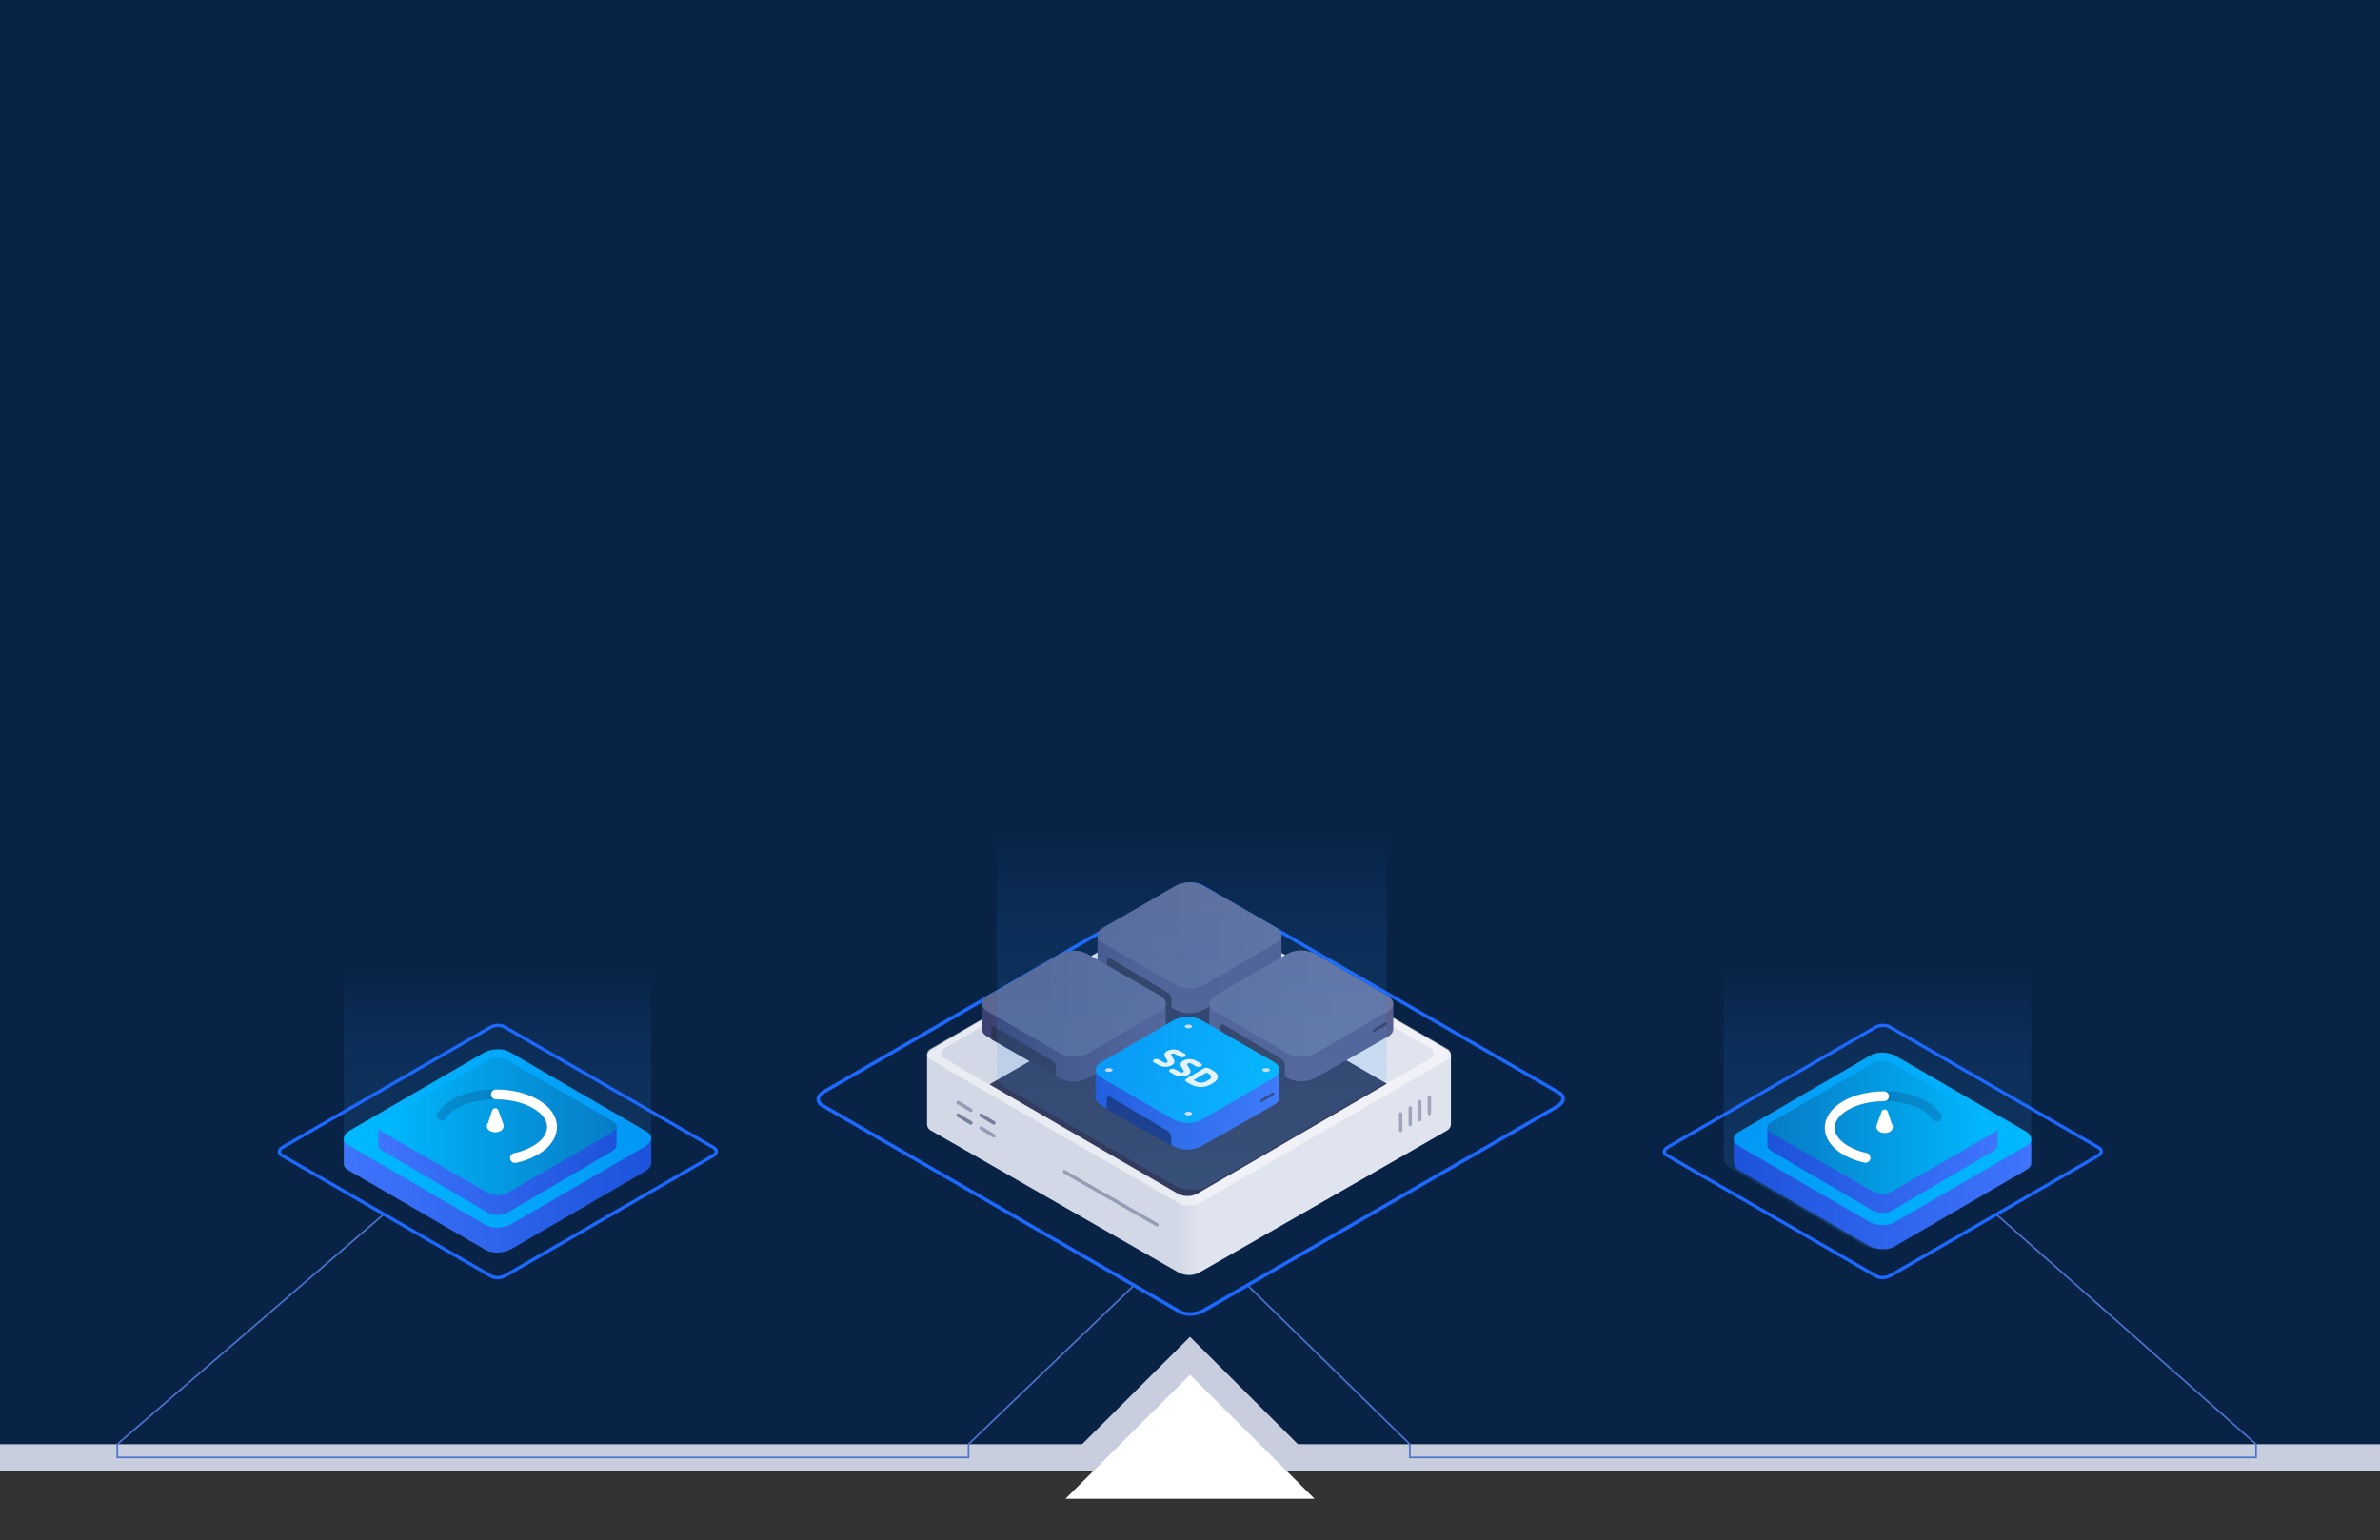 <svg xmlns="http://www.w3.org/2000/svg" width="1440" height="932" viewBox="0 0 1440 932" fill="none" class="injected-svg" data-src="/assets/hero-CVbRPHO6.svg" xmlns:xlink="http://www.w3.org/1999/xlink" role="img">
<rect x="0" y="0" width="1440" height="932" fill="#333333" stroke="none"/>
<path d="M0 16H1440V890H0V16Z" fill="#C8CEDE"></path>
<path d="M0 0H1440V874H0V0Z" fill="#092346"></path>
<path opacity="0.16" fill-rule="evenodd" clip-rule="evenodd" d="M391.3 705.9L308.2 754.1C304.2 756.4 297.2 756.1 292.6 753.5L211.8 706.7C209.4 705.3 208.1 703.5 208 701.8V701.5C208 701.5 208 701.5 208 701.4V584.8L394 583V701.8C394.1 703.3 393.2 704.8 391.3 705.9Z" fill="url(#paint0_linear_1031_4646-74)"></path>
<path opacity="0.16" fill-rule="evenodd" clip-rule="evenodd" d="M1226.3 705.9L1143.2 754.1C1139.2 756.4 1132.2 756.1 1127.6 753.5L1046.8 706.7C1044.4 705.3 1043.1 703.5 1043 701.8V701.5C1043 701.5 1043 701.5 1043 701.4V584.8L1229 583V701.8C1229.1 703.3 1228.2 704.8 1226.3 705.9Z" fill="url(#paint1_linear_1031_4646-75)"></path>
<path d="M1365 874L1208 735" stroke="#4C73CC" stroke-linecap="round"></path>
<path d="M853 874L755 778" stroke="#4C73CC" stroke-linecap="round"></path>
<path d="M1365 882L1365 874" stroke="#4C73CC" stroke-linecap="round"></path>
<path d="M853 882L853 874" stroke="#4C73CC" stroke-linecap="round"></path>
<path d="M853 882L1365 882" stroke="#4C73CC" stroke-linecap="round"></path>
<path d="M586 874L686 778" stroke="#4C73CC" stroke-linecap="round"></path>
<path d="M586 882L586 874" stroke="#4C73CC" stroke-linecap="round"></path>
<path d="M71 874L232 735" stroke="#4C73CC" stroke-linecap="round"></path>
<path d="M71 882L71 874" stroke="#4C73CC" stroke-linecap="round"></path>
<path d="M586 882L71 882" stroke="#4C73CC" stroke-linecap="round"></path>
<path d="M1139.45 621.517C1137.95 621.517 1136.46 621.871 1135.13 622.578L1009.55 695.094C1008.56 695.667 1007.97 696.374 1007.97 696.997C1008 697.267 1008.12 697.536 1008.29 697.755C1008.46 697.974 1008.68 698.159 1008.95 698.26L1135.76 771.467C1137.63 772.545 1141.05 772.376 1143.23 771.113L1268.82 698.597C1269.81 698.024 1270.4 697.317 1270.4 696.694C1270.37 696.425 1270.25 696.155 1270.08 695.936C1269.91 695.717 1269.69 695.549 1269.42 695.431L1142.61 622.225C1141.64 621.719 1140.54 621.484 1139.43 621.517H1139.45ZM1138.94 774.161C1137.49 774.195 1136.04 773.858 1134.76 773.185L1007.95 699.978C1007.38 699.709 1006.91 699.288 1006.57 698.766C1006.24 698.244 1006.03 697.637 1006 697.014C1006 695.65 1006.94 694.336 1008.56 693.393L1134.14 620.877C1136.97 619.261 1141.11 619.092 1143.59 620.524L1270.4 693.73C1270.97 694 1271.44 694.421 1271.8 694.943C1272.13 695.465 1272.34 696.071 1272.37 696.694C1272.37 698.058 1271.43 699.372 1269.81 700.315L1144.23 772.831C1142.61 773.724 1140.79 774.178 1138.96 774.161H1138.94Z" fill="#1B69FF"></path>
<path d="M297.758 771.484C299.61 772.561 303.046 772.393 305.235 771.13L430.816 698.614C431.809 698.041 432.399 697.334 432.399 696.711C432.365 696.441 432.247 696.172 432.079 695.953C431.91 695.734 431.692 695.549 431.422 695.448L304.612 622.241C302.759 621.164 299.324 621.332 297.134 622.595L171.553 695.111C170.56 695.684 169.97 696.391 169.97 697.014C170.004 697.284 170.122 697.553 170.29 697.772C170.459 697.991 170.678 698.159 170.947 698.277L297.758 771.484ZM300.957 774.178C299.509 774.212 298.061 773.875 296.781 773.201L169.97 699.995C169.398 699.725 168.926 699.305 168.573 698.782C168.236 698.26 168.034 697.654 168 697.031C168 695.667 168.943 694.353 170.56 693.41L296.141 620.894C298.953 619.278 303.113 619.109 305.588 620.54L432.399 693.747C432.971 694.017 433.443 694.438 433.797 694.96C434.133 695.482 434.336 696.088 434.369 696.728C434.369 698.092 433.426 699.405 431.809 700.349L306.228 772.865C304.612 773.757 302.793 774.212 300.957 774.195V774.178Z" fill="#1B69FF"></path>
<path d="M720.826 536.077C718.165 536.06 715.538 536.717 713.197 537.98L499.135 661.557C497.232 662.668 496.121 664.049 496.121 665.363C496.188 665.952 496.407 666.508 496.744 666.979C497.097 667.451 497.552 667.838 498.091 668.074L714.224 792.864C717.576 794.783 723.689 794.514 727.596 792.257L941.658 668.664C943.561 667.552 944.673 666.171 944.673 664.857C944.605 664.268 944.386 663.712 944.049 663.241C943.696 662.769 943.241 662.382 942.702 662.146L726.569 537.357C724.8 536.43 722.83 535.993 720.826 536.043V536.077ZM719.984 796.282C717.609 796.35 715.269 795.794 713.18 794.682L497.047 669.893C496.188 669.489 495.447 668.849 494.908 668.04C494.369 667.249 494.066 666.323 494.016 665.363C494.016 663.275 495.498 661.237 498.074 659.755L712.136 536.161C716.767 533.483 723.554 533.231 727.613 535.571L943.746 660.361C944.605 660.765 945.346 661.405 945.885 662.197C946.424 662.988 946.727 663.914 946.778 664.874C946.778 666.963 945.296 669 942.719 670.499L728.657 794.093C725.996 795.558 723.015 796.299 719.984 796.282Z" fill="#1B69FF"></path>
<path d="M720 809L795.344 884H644.656L720 809Z" fill="#C8CEDE"></path>
<path d="M720 832L795.344 907H644.656L720 832Z" fill="white"></path>
<path fill-rule="evenodd" clip-rule="evenodd" d="M1226.37 707.785L1145.96 754.522C1142.09 756.747 1135.31 756.457 1130.86 753.941L1052.68 708.559C1050.35 707.205 1049.1 705.463 1049 703.818V703.624C1049 703.528 1049 703.431 1049 703.334V689.207H1228.98V703.721C1229.08 705.269 1228.21 706.721 1226.37 707.785Z" fill="url(#paint2_linear_1031_4646-76)"></path>
<path fill-rule="evenodd" clip-rule="evenodd" d="M1051.62 685.239L1132.03 638.503C1135.9 636.277 1142.67 636.567 1147.12 639.083L1225.31 684.465C1229.76 687.078 1230.24 690.948 1226.37 693.174L1145.96 739.911C1142.09 742.136 1135.32 741.846 1130.86 739.33L1052.68 693.948C1048.23 691.432 1047.74 687.465 1051.62 685.239Z" fill="url(#paint3_linear_1031_4646-77)"></path>
<path fill-rule="evenodd" clip-rule="evenodd" d="M1206.63 696.284L1144.38 732.833C1141.38 734.573 1136.14 734.346 1132.69 732.379L1072.17 696.89C1070.37 695.83 1069.4 694.468 1069.32 693.182V693.031C1069.32 692.955 1069.32 692.879 1069.32 692.804V681.756H1208.65V693.106C1208.73 694.317 1208.05 695.452 1206.63 696.284Z" fill="url(#paint4_linear_1031_4646-78)"></path>
<path fill-rule="evenodd" clip-rule="evenodd" d="M1071.35 679.188L1133.6 643.239C1136.59 641.527 1141.84 641.75 1145.28 643.685L1205.81 678.593C1209.26 680.602 1209.63 683.579 1206.63 685.291L1144.38 721.241C1141.39 722.952 1136.14 722.729 1132.7 720.794L1072.17 685.887C1068.72 683.951 1068.35 680.9 1071.35 679.188Z" fill="url(#paint5_linear_1031_4646-79)"></path>
<path fill-rule="evenodd" clip-rule="evenodd" d="M1138.2 680.743C1139.55 680.071 1141.06 680.071 1142.41 680.743C1143.58 681.416 1143.58 682.509 1142.41 683.182C1141.06 683.854 1139.55 683.854 1138.2 683.182C1137.03 682.425 1137.03 681.416 1138.2 680.743ZM1142.83 681.164L1140.31 673.429L1137.45 681.332L1142.83 681.164Z" fill="white" stroke="white" stroke-width="4" stroke-linecap="round" stroke-linejoin="round"></path>
<path opacity="0.2" d="M1128.71 700.67C1124.59 699.829 1120.63 698.316 1117.02 696.298C1103.82 688.731 1103.73 676.455 1116.77 668.972C1129.8 661.49 1151.07 661.49 1164.19 669.057C1167.21 670.738 1169.82 673.008 1171.84 675.783" stroke="#101C4F" stroke-width="6" stroke-linecap="round" stroke-linejoin="round"></path>
<path d="M1128.71 700.67C1124.59 699.829 1120.63 698.316 1117.02 696.298C1103.82 688.731 1103.73 676.455 1116.77 668.972C1123.16 665.273 1131.48 663.423 1139.89 663.423" stroke="white" stroke-width="6" stroke-linecap="round" stroke-linejoin="round"></path>
<path fill-rule="evenodd" clip-rule="evenodd" d="M210.708 708.153L293.808 756.453C297.808 758.753 304.808 758.453 309.408 755.853L390.208 708.953C392.608 707.553 393.908 705.753 394.008 704.053V703.853C394.008 703.753 394.008 703.653 394.008 703.553V688.953H208.008V703.953C207.908 705.553 208.808 707.053 210.708 708.153Z" fill="url(#paint6_linear_1031_4646-80)"></path>
<path fill-rule="evenodd" clip-rule="evenodd" d="M391.305 684.853L308.205 636.553C304.205 634.253 297.205 634.553 292.605 637.153L211.805 684.053C207.205 686.753 206.705 690.753 210.705 693.053L293.805 741.353C297.805 743.653 304.805 743.353 309.405 740.753L390.205 693.853C394.805 691.253 395.305 687.153 391.305 684.853Z" fill="url(#paint7_linear_1031_4646-81)"></path>
<path fill-rule="evenodd" clip-rule="evenodd" d="M231.104 696.267L295.437 734.038C298.533 735.837 303.953 735.603 307.514 733.569L370.066 696.893C371.924 695.798 372.93 694.391 373.008 693.061V692.905C373.008 692.827 373.008 692.748 373.008 692.67V681.253H229.014V692.983C228.936 694.234 229.633 695.407 231.104 696.267Z" fill="url(#paint8_linear_1031_4646-82)"></path>
<path fill-rule="evenodd" clip-rule="evenodd" d="M370.915 678.599L306.582 641.447C303.485 639.678 298.066 639.909 294.505 641.909L231.952 677.984C228.391 680.061 228.004 683.137 231.1 684.907L295.434 722.058C298.53 723.828 303.95 723.597 307.511 721.597L370.064 685.522C373.625 683.522 374.012 680.368 370.915 678.599Z" fill="url(#paint9_linear_1031_4646-83)"></path>
<path fill-rule="evenodd" clip-rule="evenodd" d="M301.814 680.207C300.424 679.512 298.86 679.512 297.47 680.207C296.253 680.902 296.253 682.031 297.47 682.727C298.86 683.422 300.424 683.422 301.814 682.727C303.031 681.945 303.031 680.902 301.814 680.207ZM297.035 680.641L299.642 672.647L302.596 680.815L297.035 680.641Z" fill="white" stroke="white" stroke-width="4" stroke-linecap="round" stroke-linejoin="round"></path>
<path opacity="0.2" d="M311.633 700.8C315.891 699.931 319.975 698.367 323.711 696.281C337.353 688.461 337.44 675.775 323.972 668.042C310.504 660.309 288.52 660.309 274.965 668.129C271.837 669.867 269.144 672.213 267.058 675.08" stroke="#101C4F" stroke-width="6" stroke-linecap="round" stroke-linejoin="round"></path>
<path d="M311.633 700.8C315.891 699.931 319.975 698.367 323.711 696.281C337.353 688.461 337.44 675.775 323.972 668.042C317.368 664.219 308.766 662.307 300.077 662.307" stroke="white" stroke-width="6" stroke-linecap="round" stroke-linejoin="round"></path>
<path d="M877.859 638.439V680.698C877.773 681.475 877.489 682.216 877.032 682.85C876.576 683.484 875.963 683.989 875.254 684.316C873.662 685.185 727.201 769.269 725.61 770.137C723.687 771.136 721.553 771.657 719.386 771.657C717.22 771.657 715.086 771.136 713.163 770.137C711.571 769.269 565.111 685.185 563.519 684.316C562.798 684.005 562.175 683.504 561.717 682.867C561.258 682.23 560.981 681.48 560.914 680.698V638.584V637.86H561.059C561.256 637.238 561.575 636.662 561.997 636.165C562.42 635.668 562.937 635.26 563.519 634.965C565.111 634.097 711.571 548.71 713.163 547.842C715.086 546.843 717.22 546.322 719.386 546.322C721.553 546.322 723.687 546.843 725.61 547.842C727.201 548.71 873.662 634.097 875.254 634.965C875.836 635.26 876.353 635.668 876.775 636.165C877.198 636.662 877.517 637.238 877.714 637.86H877.859V638.439Z" fill="url(#paint10_linear_1031_4646-84)"></path>
<path d="M875.248 641.623C873.656 642.491 727.196 727.154 725.604 728.167C723.681 729.166 721.547 729.687 719.381 729.687C717.214 729.687 715.08 729.166 713.158 728.167C711.566 727.299 565.105 642.636 563.513 641.623C562.57 641.292 561.79 640.613 561.332 639.725C560.875 638.836 560.775 637.807 561.053 636.847C561.26 636.283 561.587 635.77 562.012 635.346C562.437 634.921 562.949 634.593 563.513 634.387C565.105 633.518 711.566 548.855 713.158 547.842C715.08 546.843 717.214 546.322 719.381 546.322C721.547 546.322 723.681 546.843 725.604 547.842C727.196 548.71 873.656 633.373 875.248 634.387C875.717 634.543 876.151 634.791 876.523 635.117C876.895 635.443 877.197 635.841 877.413 636.286C877.629 636.731 877.754 637.215 877.779 637.709C877.805 638.203 877.732 638.697 877.564 639.162C877.388 639.721 877.089 640.232 876.688 640.658C876.287 641.084 875.795 641.414 875.248 641.623ZM864.828 634.097C863.381 633.229 725.893 553.197 724.301 552.328C722.487 551.401 720.478 550.917 718.44 550.917C716.402 550.917 714.393 551.401 712.579 552.328C711.131 553.197 573.644 633.229 572.052 634.097C571.354 634.351 570.75 634.813 570.324 635.422C569.897 636.03 569.668 636.755 569.668 637.498C569.668 638.241 569.897 638.966 570.324 639.575C570.75 640.183 571.354 640.646 572.052 640.899C573.499 641.767 711.131 721.8 712.579 722.668C714.393 723.595 716.402 724.079 718.44 724.079C720.478 724.079 722.487 723.595 724.301 722.668C725.749 721.8 863.381 641.767 864.828 640.899C865.28 640.746 865.697 640.503 866.053 640.184C866.409 639.866 866.697 639.479 866.9 639.046C867.103 638.613 867.216 638.144 867.233 637.667C867.25 637.19 867.17 636.714 866.999 636.268C866.552 635.312 865.784 634.544 864.828 634.097Z" fill="white" fill-opacity="0.5"></path>
<path d="M712.73 722.378C711.572 721.8 639.21 679.685 598.688 656.24C642.539 630.913 712.006 590.825 713.019 590.101C714.942 589.103 717.076 588.582 719.242 588.582C721.408 588.582 723.543 589.103 725.465 590.101C726.623 590.68 795.077 630.334 839.073 655.806C798.696 679.251 725.465 721.8 724.308 722.378C722.519 723.306 720.534 723.79 718.519 723.79C716.504 723.79 714.518 723.306 712.73 722.378Z" fill="#333C5E"></path>
<path opacity="0.32" d="M579.727 667.239L587.397 671.87" stroke="#142149" stroke-width="2.14" stroke-linecap="round" stroke-linejoin="round"></path>
<path opacity="0.48" d="M579.727 674.909L587.397 679.54" stroke="#142149" stroke-width="2.14" stroke-linecap="round" stroke-linejoin="round"></path>
<path opacity="0.48" d="M593.617 674.909L601.288 679.54" stroke="#142149" stroke-width="2.14" stroke-linecap="round" stroke-linejoin="round"></path>
<path opacity="0.32" d="M593.617 682.724L601.288 687.355" stroke="#142149" stroke-width="2.14" stroke-linecap="round" stroke-linejoin="round"></path>
<path opacity="0.32" d="M847.461 674.041V684.172" stroke="#142149" stroke-width="2.01" stroke-linecap="round" stroke-linejoin="round"></path>
<path opacity="0.32" d="M853.25 670.423V680.553" stroke="#142149" stroke-width="2.01" stroke-linecap="round" stroke-linejoin="round"></path>
<path opacity="0.32" d="M859.047 666.805V677.659" stroke="#142149" stroke-width="2.01" stroke-linecap="round" stroke-linejoin="round"></path>
<path opacity="0.32" d="M864.828 663.766V673.896" stroke="#142149" stroke-width="2.01" stroke-linecap="round" stroke-linejoin="round"></path>
<path opacity="0.32" d="M644.125 709.209L699.988 741.193" stroke="#142149" stroke-width="2.06" stroke-linecap="round" stroke-linejoin="round"></path>
<path d="M664.036 581.492C664.036 583.212 665.182 584.931 667.475 586.192L689.487 598.689L711.499 611.185C714.057 612.485 716.885 613.163 719.754 613.163C722.623 613.163 725.451 612.485 728.008 611.185L749.906 598.689L771.918 586.192C774.211 584.931 775.357 583.212 775.357 581.492V566.129H664.036V581.492ZM731.677 622.764C731.677 624.484 732.823 626.204 735.116 627.465L757.128 639.961L779.141 652.458C781.698 653.758 784.526 654.435 787.395 654.435C790.264 654.435 793.092 653.758 795.65 652.458L817.547 639.961L839.559 627.465C841.852 626.204 842.998 624.484 842.998 622.764V607.402H731.792L731.677 622.764ZM705.308 607.402H594.102V622.764C594.102 624.484 595.248 626.204 597.541 627.465L600.292 629.07L619.553 640.305L638.814 650.967L641.565 652.573C644.123 653.872 646.951 654.55 649.82 654.55C652.688 654.55 655.517 653.872 658.074 652.573L679.972 639.961L701.984 627.465C704.277 626.204 705.423 624.484 705.423 622.764L705.308 607.402Z" fill="url(#paint11_linear_1031_4646-85)"></path>
<path opacity="0.7" d="M602.014 621.389C601.887 621.274 601.738 621.186 601.577 621.129C601.415 621.073 601.244 621.049 601.073 621.06C600.902 621.07 600.735 621.115 600.582 621.191C600.428 621.268 600.292 621.374 600.18 621.503C599.964 621.805 599.844 622.165 599.836 622.535V629.07L638.816 650.968V645.579C638.758 644.871 638.542 644.184 638.185 643.569C637.828 642.954 637.339 642.427 636.752 642.025L602.014 621.389ZM671.948 580.116C671.821 580.001 671.673 579.913 671.511 579.857C671.349 579.8 671.178 579.776 671.007 579.787C670.836 579.798 670.669 579.842 670.516 579.919C670.362 579.995 670.226 580.101 670.114 580.231C669.898 580.532 669.779 580.892 669.77 581.263V587.797L708.75 609.695V604.307C708.692 603.598 708.476 602.911 708.119 602.296C707.762 601.682 707.273 601.154 706.686 600.753L671.948 580.116ZM740.621 620.242C740.494 620.128 740.346 620.039 740.184 619.983C740.022 619.926 739.851 619.903 739.68 619.913C739.509 619.924 739.342 619.969 739.189 620.045C739.035 620.121 738.899 620.227 738.787 620.357C738.571 620.659 738.452 621.018 738.443 621.389V629.758L777.423 652.114V644.433C777.365 643.724 777.149 643.037 776.792 642.423C776.435 641.808 775.946 641.28 775.359 640.879L740.621 620.242Z" fill="#292E47"></path>
<path d="M839.559 612.103C841.852 610.841 842.998 609.122 842.998 607.402C842.998 605.682 841.852 603.963 839.559 602.587L817.547 589.861L795.535 577.135C792.977 575.836 790.149 575.158 787.28 575.158C784.412 575.158 781.583 575.836 779.026 577.135L757.014 589.861L735.116 602.587C732.823 603.848 731.677 605.568 731.677 607.402C731.677 609.236 732.823 610.841 735.116 612.103L757.128 624.828L779.141 637.554C781.698 638.854 784.526 639.531 787.395 639.531C790.264 639.531 793.092 638.854 795.65 637.554L817.662 624.828L839.559 612.103ZM771.918 570.83C774.211 569.569 775.357 567.849 775.357 566.015C775.357 564.18 774.211 562.575 771.918 561.2L749.906 548.474L727.894 535.977C725.336 534.678 722.508 534 719.639 534C716.77 534 713.942 534.678 711.385 535.977L689.487 548.703L667.475 561.314C665.182 562.575 664.036 564.295 664.036 566.129C664.036 567.964 665.182 569.569 667.475 570.83L689.487 583.556L711.499 596.281C714.057 597.581 716.885 598.259 719.754 598.259C722.623 598.259 725.451 597.581 728.008 596.281L750.02 583.556L771.918 570.83ZM701.984 612.103C704.277 610.841 705.423 609.122 705.423 607.402C705.423 605.682 704.277 603.963 701.984 602.587L679.972 589.976L657.959 577.25C655.402 575.95 652.574 575.273 649.705 575.273C646.836 575.273 644.008 575.95 641.45 577.25L619.553 589.976L597.541 602.587C595.248 603.848 594.102 605.568 594.102 607.402C594.102 609.236 595.248 610.841 597.541 612.103L619.553 624.828L641.565 637.554C644.123 638.854 646.951 639.531 649.82 639.531C652.688 639.531 655.517 638.854 658.074 637.554L680.086 624.828L701.984 612.103Z" fill="url(#paint12_linear_1031_4646-86)"></path>
<path d="M662.888 648.675H774.095V664.037C774.095 665.757 772.948 667.477 770.655 668.738L748.758 681.234L726.746 693.731C724.189 695.031 721.36 695.708 718.491 695.708C715.623 695.708 712.794 695.031 710.237 693.731L707.485 692.126L688.225 680.317L668.964 670.343L666.213 668.738C663.92 667.477 662.773 665.757 662.773 664.037L662.888 648.675Z" fill="url(#paint13_linear_1031_4646-87)"></path>
<path d="M671.827 663.808C671.7 663.693 671.551 663.605 671.389 663.549C671.228 663.492 671.056 663.469 670.885 663.479C670.714 663.49 670.547 663.535 670.394 663.611C670.241 663.687 670.104 663.793 669.992 663.923C669.777 664.225 669.657 664.584 669.648 664.955V671.49L708.628 693.387V687.999C708.57 687.29 708.355 686.603 707.998 685.989C707.641 685.374 707.151 684.846 706.565 684.445L671.827 663.808Z" fill="#162F7E"></path>
<path d="M770.765 652.229C773.058 650.968 774.204 649.248 774.204 647.528C774.204 645.809 773.058 644.089 770.765 642.713L748.753 629.988L726.741 617.262C724.183 615.962 721.355 615.284 718.486 615.284C715.617 615.284 712.789 615.962 710.232 617.262L688.334 630.102L666.322 642.713C664.029 643.974 662.883 645.694 662.883 647.528C662.883 649.363 664.029 650.968 666.322 652.229L688.334 664.955L710.346 677.68C712.904 678.98 715.732 679.658 718.601 679.658C721.47 679.658 724.298 678.98 726.855 677.68L748.867 664.955L770.765 652.229Z" fill="url(#paint14_linear_1031_4646-88)"></path>
<path d="M734.421 648.217L731.44 646.497C730.975 646.273 730.465 646.157 729.949 646.157C729.433 646.157 728.924 646.273 728.459 646.497L717.682 652.917C717.469 653.012 717.295 653.178 717.19 653.388C717.086 653.597 717.057 653.836 717.109 654.063C717.239 654.307 717.438 654.507 717.682 654.637L720.663 656.356C722.463 657.316 724.471 657.818 726.51 657.818C728.549 657.818 730.557 657.316 732.357 656.356L734.306 655.21C737.631 653.261 737.631 650.166 734.421 648.217ZM729.605 654.522C728.697 654.974 727.696 655.21 726.682 655.21C725.667 655.21 724.667 654.974 723.758 654.522L722.268 653.605L730.064 649.019L731.554 649.936C731.905 650.067 732.208 650.301 732.422 650.609C732.636 650.916 732.75 651.281 732.75 651.656C732.75 652.03 732.636 652.396 732.422 652.703C732.208 653.011 731.905 653.245 731.554 653.376L729.605 654.522ZM701.173 644.662C702.379 645.284 703.715 645.608 705.071 645.608C706.427 645.608 707.764 645.284 708.969 644.662C710.574 643.745 711.033 642.37 710.23 641.223C709.772 640.535 708.969 639.274 708.625 638.586C708.564 638.447 708.553 638.29 708.595 638.144C708.637 637.997 708.729 637.87 708.854 637.784H708.969C709.266 637.615 709.602 637.526 709.944 637.526C710.285 637.526 710.621 637.615 710.918 637.784L713.899 639.503C714.364 639.727 714.873 639.843 715.389 639.843C715.905 639.843 716.415 639.727 716.88 639.503C717.093 639.408 717.267 639.242 717.372 639.033C717.476 638.824 717.505 638.585 717.453 638.357C717.323 638.113 717.124 637.913 716.88 637.784L713.899 636.064C712.693 635.443 711.357 635.118 710.001 635.118C708.645 635.118 707.308 635.443 706.103 636.064C704.498 636.981 704.154 638.357 704.842 639.503C705.3 640.191 706.103 641.452 706.447 642.14C706.508 642.28 706.519 642.436 706.477 642.583C706.435 642.729 706.343 642.857 706.218 642.943H706.103C705.806 643.112 705.47 643.2 705.128 643.2C704.787 643.2 704.451 643.112 704.154 642.943L701.173 641.223C700.708 641 700.199 640.883 699.683 640.883C699.167 640.883 698.657 641 698.192 641.223C697.979 641.318 697.805 641.485 697.7 641.694C697.596 641.903 697.567 642.142 697.619 642.37C697.749 642.613 697.948 642.813 698.192 642.943L701.173 644.662ZM710.918 650.509C712.123 651.131 713.46 651.455 714.816 651.455C716.172 651.455 717.509 651.131 718.714 650.509C720.319 649.592 720.663 648.217 719.975 647.07C719.517 646.382 718.714 645.121 718.37 644.433C718.309 644.294 718.298 644.137 718.34 643.991C718.382 643.844 718.474 643.717 718.599 643.631H718.714C719.011 643.462 719.347 643.373 719.689 643.373C720.03 643.373 720.366 643.462 720.663 643.631L723.644 645.35C724.109 645.574 724.618 645.69 725.134 645.69C725.65 645.69 726.16 645.574 726.625 645.35C726.846 645.265 727.027 645.1 727.133 644.888C727.239 644.676 727.262 644.432 727.198 644.204C727.068 643.96 726.868 643.76 726.625 643.631L723.644 641.911C722.438 641.29 721.102 640.965 719.746 640.965C718.39 640.965 717.053 641.29 715.848 641.911C714.243 642.828 713.784 644.204 714.587 645.35C715.045 646.038 715.848 647.299 716.192 647.987C716.253 648.127 716.264 648.283 716.222 648.43C716.18 648.576 716.088 648.704 715.963 648.79H715.848C715.551 648.959 715.215 649.047 714.873 649.047C714.532 649.047 714.196 648.959 713.899 648.79L710.918 647.07C710.453 646.846 709.944 646.73 709.428 646.73C708.912 646.73 708.402 646.846 707.937 647.07C707.716 647.155 707.535 647.32 707.429 647.532C707.323 647.744 707.3 647.988 707.364 648.217C707.494 648.46 707.693 648.66 707.937 648.79L710.918 650.509Z" fill="white"></path>
<path d="M720.667 674.7C720.162 674.926 719.615 675.043 719.062 675.043C718.508 675.043 717.961 674.926 717.456 674.7C716.539 674.241 716.539 673.553 717.456 673.094C717.961 672.868 718.508 672.751 719.062 672.751C719.615 672.751 720.162 672.868 720.667 673.094C721.584 673.438 721.584 674.241 720.667 674.7ZM672.515 648.331C672.01 648.557 671.463 648.674 670.91 648.674C670.357 648.674 669.81 648.557 669.305 648.331C668.388 647.872 668.388 647.184 669.305 646.726C669.81 646.499 670.357 646.382 670.91 646.382C671.463 646.382 672.01 646.499 672.515 646.726C673.432 647.07 673.432 647.872 672.515 648.331ZM767.672 648.331C767.167 648.557 766.62 648.674 766.066 648.674C765.513 648.674 764.966 648.557 764.461 648.331C763.544 647.872 763.544 647.184 764.461 646.726C764.966 646.499 765.513 646.382 766.066 646.382C766.62 646.382 767.167 646.499 767.672 646.726C768.589 647.07 768.589 647.872 767.672 648.331ZM720.667 621.962C720.162 622.189 719.615 622.306 719.062 622.306C718.508 622.306 717.961 622.189 717.456 621.962C716.539 621.504 716.539 620.816 717.456 620.357C717.961 620.131 718.508 620.014 719.062 620.014C719.615 620.014 720.162 620.131 720.667 620.357C721.584 620.701 721.584 621.504 720.667 621.962Z" fill="#E6E6E6"></path>
<path opacity="0.7" d="M763.437 666.904C763.385 666.958 763.323 667.002 763.254 667.032C763.185 667.062 763.111 667.077 763.035 667.077C762.96 667.077 762.886 667.062 762.817 667.032C762.748 667.002 762.686 666.958 762.634 666.904C762.543 666.769 762.502 666.607 762.519 666.445C762.532 666.139 762.623 665.841 762.783 665.58C762.944 665.319 763.169 665.104 763.437 664.955L770.086 661.171C770.138 661.116 770.2 661.073 770.269 661.043C770.338 661.013 770.412 660.998 770.487 660.998C770.563 660.998 770.637 661.013 770.706 661.043C770.775 661.073 770.837 661.116 770.889 661.171C770.98 661.306 771.02 661.468 771.003 661.63C770.991 661.936 770.9 662.234 770.739 662.495C770.579 662.756 770.354 662.971 770.086 663.12L763.437 666.904ZM831.536 624.485C831.485 624.539 831.423 624.583 831.354 624.613C831.285 624.643 831.21 624.658 831.135 624.658C831.06 624.658 830.986 624.643 830.917 624.613C830.848 624.583 830.785 624.539 830.734 624.485C830.643 624.35 830.602 624.188 830.619 624.026C830.632 623.72 830.723 623.422 830.883 623.161C831.044 622.9 831.269 622.685 831.536 622.536L838.186 618.752C838.237 618.697 838.3 618.654 838.369 618.624C838.438 618.594 838.512 618.578 838.587 618.578C838.662 618.578 838.737 618.594 838.806 618.624C838.875 618.654 838.937 618.697 838.988 618.752C839.08 618.887 839.12 619.049 839.103 619.211C839.091 619.517 839 619.815 838.839 620.076C838.679 620.337 838.454 620.552 838.186 620.701L831.536 624.485Z" fill="#292E47"></path>
<path opacity="0.16" fill-rule="evenodd" clip-rule="evenodd" d="M835.565 656.891L730.13 718.03C725.055 720.948 716.174 720.567 710.338 717.269L607.821 657.906C604.776 656.13 603.127 653.847 603 651.691V651.31C603 651.31 603 651.31 603 651.183V503.283L838.99 501V651.691C839.117 653.593 837.975 655.496 835.565 656.891Z" fill="url(#paint15_linear_1031_4646-89)"></path>
<defs>
<linearGradient id="paint0_linear_1031_4646-74" x1="301" y1="755.71" x2="301" y2="583.003" gradientUnits="userSpaceOnUse">
<stop stop-color="#51B9FF"></stop>
<stop offset="0.7" stop-color="#2389F0" stop-opacity="0.7"></stop>
<stop offset="1" stop-color="#2389F0" stop-opacity="0"></stop>
</linearGradient>
<linearGradient id="paint1_linear_1031_4646-75" x1="1136" y1="755.71" x2="1136" y2="583.003" gradientUnits="userSpaceOnUse">
<stop stop-color="#51B9FF"></stop>
<stop offset="0.7" stop-color="#2389F0" stop-opacity="0.7"></stop>
<stop offset="1" stop-color="#2389F0" stop-opacity="0"></stop>
</linearGradient>
<linearGradient id="paint2_linear_1031_4646-76" x1="1049" y1="722.608" x2="1228.98" y2="722.608" gradientUnits="userSpaceOnUse">
<stop stop-color="#1D53DA"></stop>
<stop offset="1" stop-color="#3F75FC"></stop>
</linearGradient>
<linearGradient id="paint3_linear_1031_4646-77" x1="1048.99" y1="689.231" x2="1229" y2="689.231" gradientUnits="userSpaceOnUse">
<stop stop-color="#0397F6"></stop>
<stop offset="1" stop-color="#00BAFF"></stop>
</linearGradient>
<linearGradient id="paint4_linear_1031_4646-78" x1="1069.32" y1="707.876" x2="1208.66" y2="707.876" gradientUnits="userSpaceOnUse">
<stop stop-color="#1D53DA"></stop>
<stop offset="1" stop-color="#3F75FC"></stop>
</linearGradient>
<linearGradient id="paint5_linear_1031_4646-79" x1="1069.31" y1="682.258" x2="1208.67" y2="682.258" gradientUnits="userSpaceOnUse">
<stop stop-color="#077BC5"></stop>
<stop offset="1" stop-color="#00BAFF"></stop>
</linearGradient>
<linearGradient id="paint6_linear_1031_4646-80" x1="394.008" y1="723.472" x2="208.003" y2="723.472" gradientUnits="userSpaceOnUse">
<stop stop-color="#1D53DA"></stop>
<stop offset="1" stop-color="#3F75FC"></stop>
</linearGradient>
<linearGradient id="paint7_linear_1031_4646-81" x1="394.016" y1="688.978" x2="207.991" y2="688.978" gradientUnits="userSpaceOnUse">
<stop stop-color="#0397F6"></stop>
<stop offset="1" stop-color="#00BAFF"></stop>
</linearGradient>
<linearGradient id="paint8_linear_1031_4646-82" x1="373.008" y1="708.247" x2="229.01" y2="708.247" gradientUnits="userSpaceOnUse">
<stop stop-color="#1D53DA"></stop>
<stop offset="1" stop-color="#3F75FC"></stop>
</linearGradient>
<linearGradient id="paint9_linear_1031_4646-83" x1="373.014" y1="681.772" x2="228.999" y2="681.772" gradientUnits="userSpaceOnUse">
<stop stop-color="#077BC5"></stop>
<stop offset="1" stop-color="#00BAFF"></stop>
</linearGradient>
<linearGradient id="paint10_linear_1031_4646-84" x1="560.914" y1="658.99" x2="877.859" y2="658.99" gradientUnits="userSpaceOnUse">
<stop offset="0.48" stop-color="#D2D8E6"></stop>
<stop offset="0.52" stop-color="#E0E4EF"></stop>
</linearGradient>
<linearGradient id="paint11_linear_1031_4646-85" x1="580.344" y1="533.34" x2="694.99" y2="533.34" gradientUnits="userSpaceOnUse">
<stop offset="0.01" stop-color="#353D6C"></stop>
<stop offset="1" stop-color="#575F8E"></stop>
</linearGradient>
<linearGradient id="paint12_linear_1031_4646-86" x1="628.148" y1="584.759" x2="810.614" y2="584.759" gradientUnits="userSpaceOnUse">
<stop stop-color="#5B6791"></stop>
<stop offset="1" stop-color="#69759F"></stop>
</linearGradient>
<linearGradient id="paint13_linear_1031_4646-87" x1="662.911" y1="1080.33" x2="774.232" y2="1080.33" gradientUnits="userSpaceOnUse">
<stop stop-color="#1D53DA"></stop>
<stop offset="1" stop-color="#3F75FC"></stop>
</linearGradient>
<linearGradient id="paint14_linear_1031_4646-88" x1="662.883" y1="1055.61" x2="774.204" y2="1055.61" gradientUnits="userSpaceOnUse">
<stop stop-color="#0397F6"></stop>
<stop offset="1" stop-color="#00BAFF"></stop>
</linearGradient>
<linearGradient id="paint15_linear_1031_4646-89" x1="720.995" y1="720.072" x2="720.995" y2="501.004" gradientUnits="userSpaceOnUse">
<stop stop-color="#51B9FF"></stop>
<stop offset="0.7" stop-color="#2389F0" stop-opacity="0.7"></stop>
<stop offset="1" stop-color="#2389F0" stop-opacity="0"></stop>
</linearGradient>
</defs>
</svg>